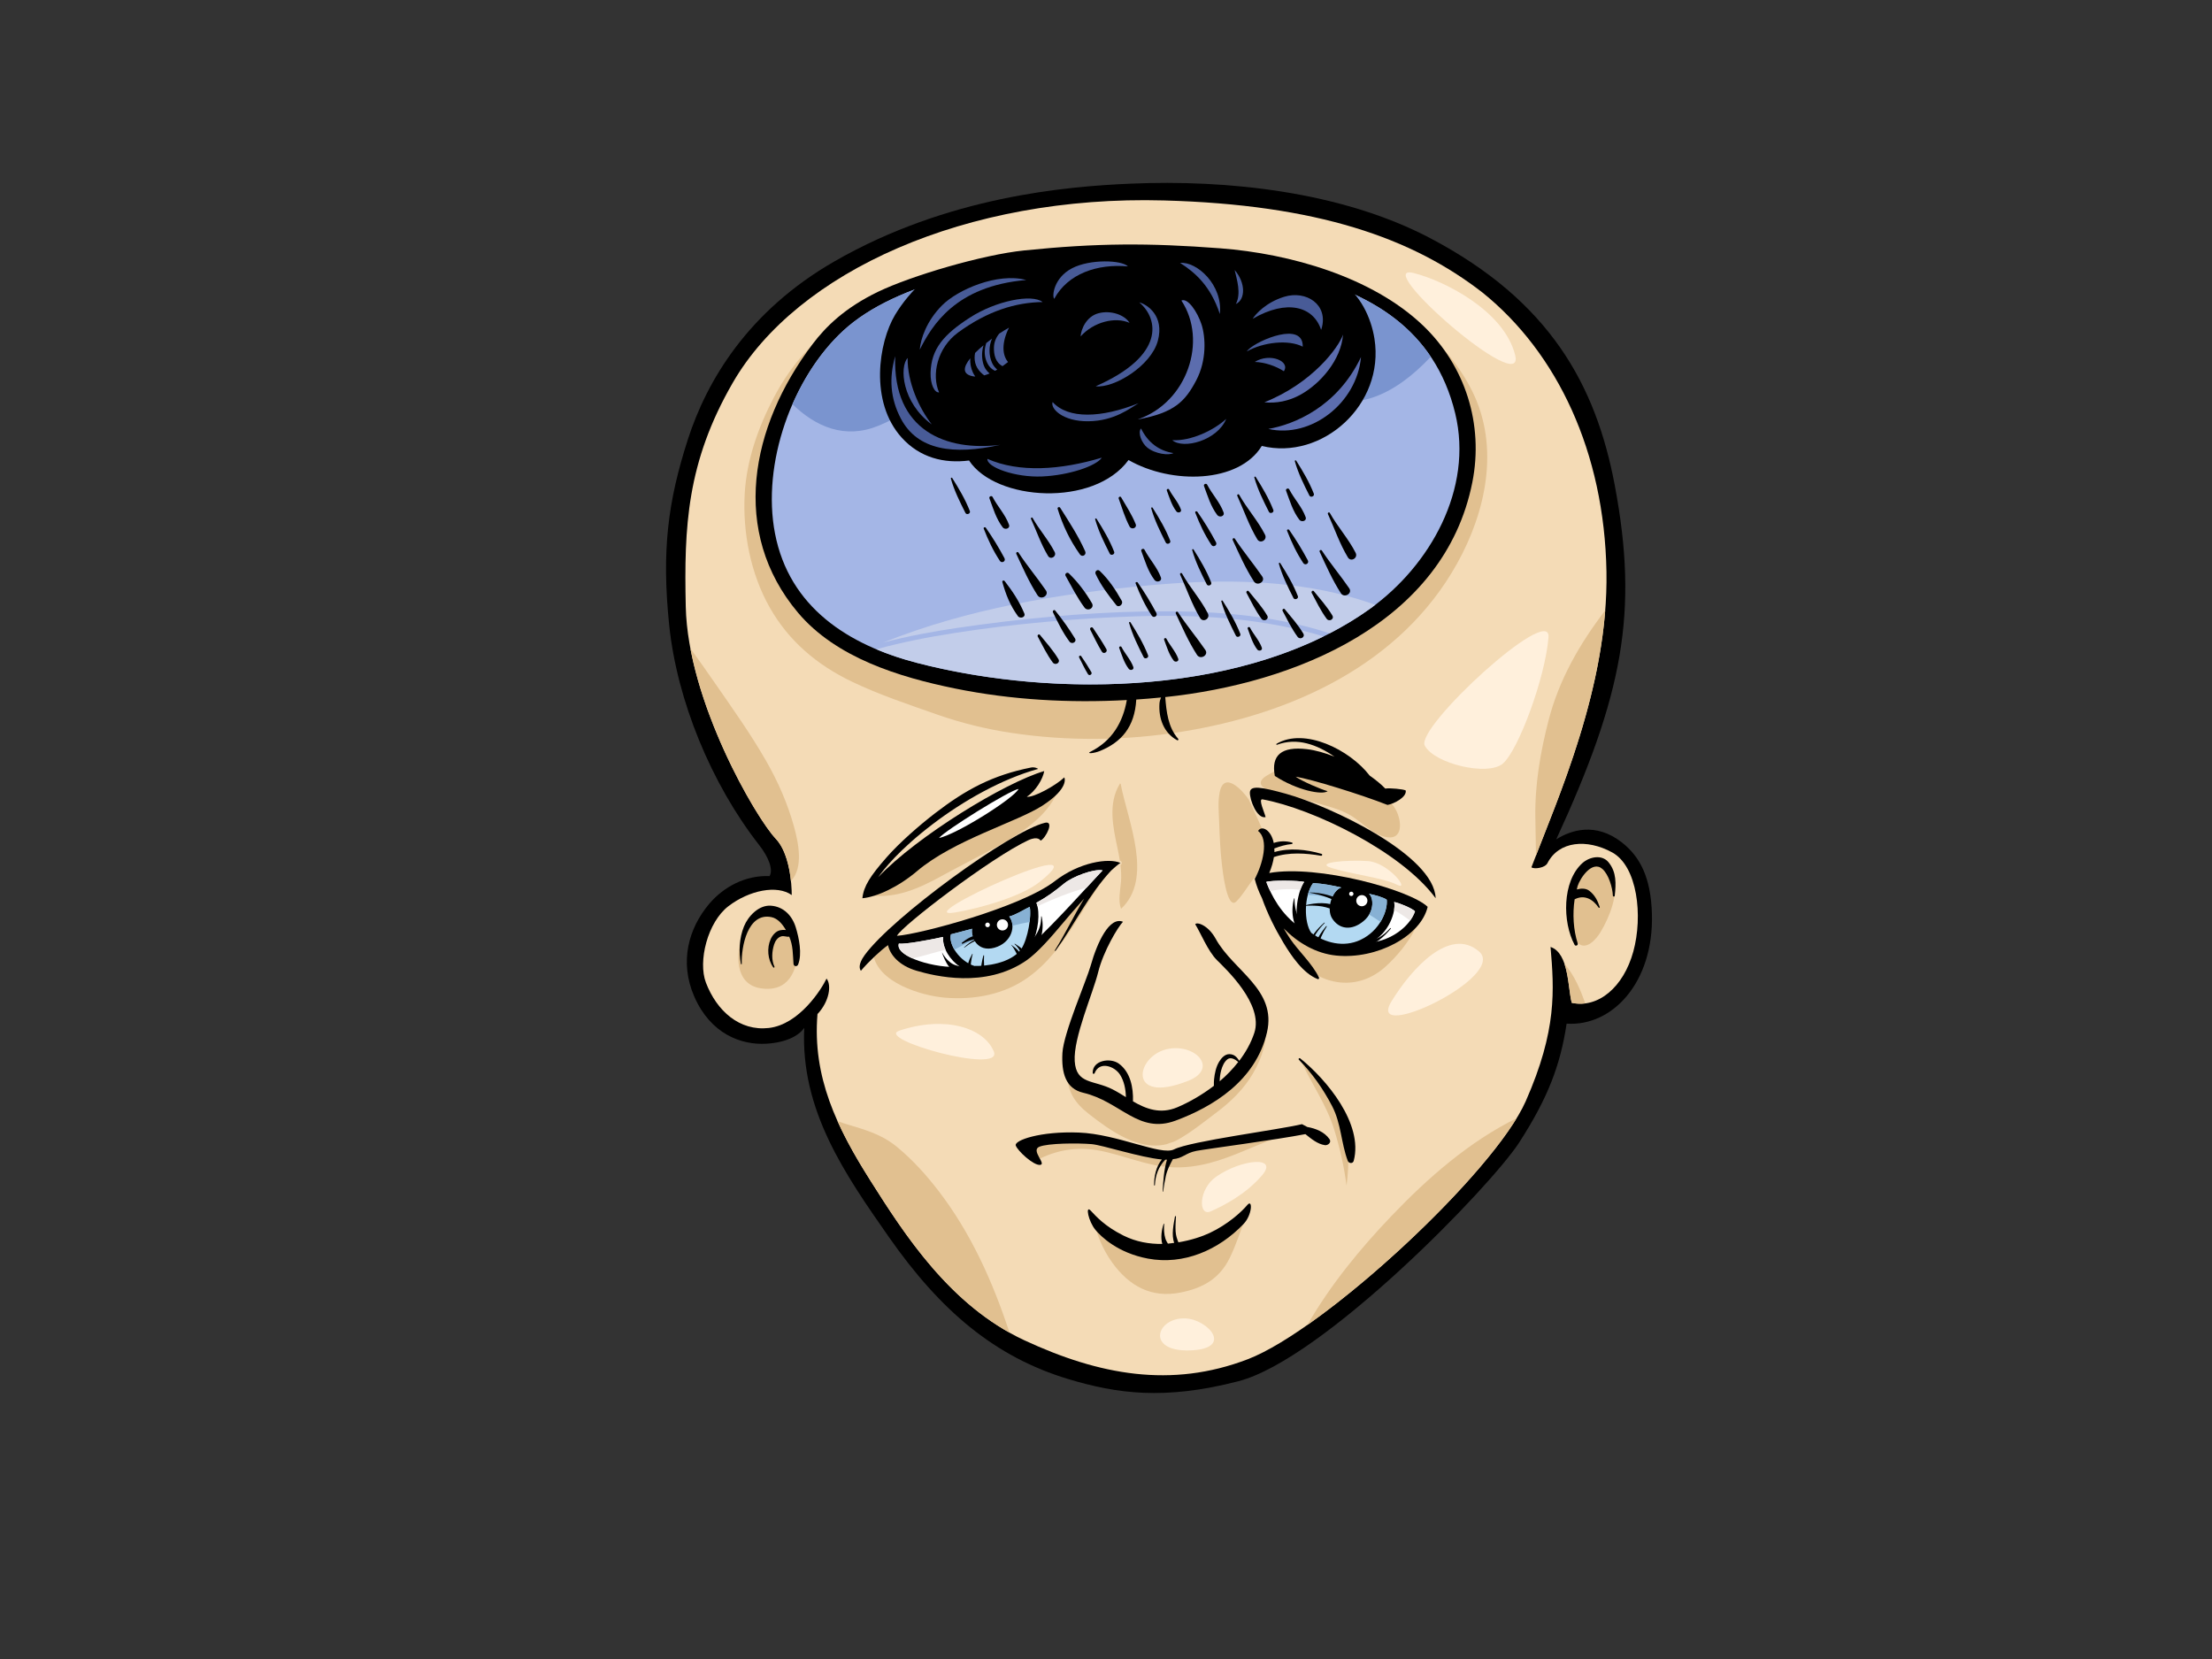 <?xml version="1.0" encoding="utf-8"?>
<!-- Generator: Adobe Illustrator 17.0.0, SVG Export Plug-In . SVG Version: 6.00 Build 0)  -->
<!DOCTYPE svg PUBLIC "-//W3C//DTD SVG 1.1//EN" "http://www.w3.org/Graphics/SVG/1.1/DTD/svg11.dtd">
<svg version="1.1" id="Layer_1" xmlns="http://www.w3.org/2000/svg" xmlns:xlink="http://www.w3.org/1999/xlink" x="0px" y="0px"
	 width="800px" height="600px" viewBox="0 0 800 600" enable-background="new 0 0 800 600" xml:space="preserve">
<rect x="0" y="0" width="800" height="600" fill="#333333" stroke="none"/>
<g>
	<path fill-rule="evenodd" clip-rule="evenodd" d="M517.284,86.147c43.234,22.755,59.919,53.095,66.746,89.505
		c8.605,45.882,2.939,75.539-21.196,127.915c5.21-3.307,14.218-6.356,23.76,1.128c6.565,5.148,10.476,12.721,10.848,25.814
		c0.711,24.884-14.395,40.828-30.853,39.702c-2.276,15.169-6.827,26.929-17.067,42.859c-10.24,15.929-70.923,78.506-101.643,86.47
		c-26.827,6.955-44.071,4.453-61.44-0.76c-26.547-7.964-46.267-24.653-64.965-51.39c-15.844-22.663-32.031-45.853-30.609-75.663
		c-2.049,2.969-6.631,5.307-13.671,5.743c-9.165,0.56-20.2-3.556-26.085-17.014c-5.52-12.613-2.036-24.737,5.325-33.494
		c5.289-6.293,13.28-10.48,21.884-10.106c1.418-2.364-0.373-6.916-3.743-11.218c-17.351-22.162-29.742-52.38-32.547-79.504
		c-2.805-27.125-0.431-44.889,6.738-67.169c6.826-21.214,21.76-46.484,53.093-64.473c40.96-23.516,83.96-27.069,106.951-28.067
		C443.705,64.909,485.115,69.215,517.284,86.147z"/>
	<path fill-rule="evenodd" clip-rule="evenodd" fill="#F4DBB6" d="M536.244,105.869c26.969,21.758,43.995,57.647,44.755,100.882
		c0.729,41.478-17.599,81.853-27.142,106.923c1.053,0.772,4.921,0.221,5.8-1.498c4.116-8.045,14.307-8.876,23.426-3.881
		c9.121,5.005,11.174,22.96,7.623,35.867c-3.551,12.908-12.719,20.579-22.258,18.521c-1.426-5.206-0.937-17.96-7.671-20.205
		c1.307,15.525,2.401,30.009-8.978,55.8c-11.377,25.79-72.822,82.68-100.506,93.298c-27.684,10.617-53.859,5.688-80.782-6.827
		c-26.925-12.516-43.449-38.422-55.667-57.706c-12.218-19.284-21.076-37.583-19.187-60.293c4.28-4.529,5.164-10.471,3.275-12.835
		c-1.764,3.777-9.844,16.622-20.893,17.87c-10.568,1.196-18.809-6.142-22.729-16.391c-2.938-7.684,0.586-21.866,8.133-27.658
		c7.547-5.786,17.618-7.799,22.902-4.026c0-4.027-0.729-15.085-5.791-20.383c-7.005-7.343-31.791-49.508-32.538-83.929
		c-0.627-28.802,0.334-52.122,17.013-80.993c23.178-40.123,84.262-67.873,155.92-65.911
		C476.324,74.009,510.697,85.995,536.244,105.869z"/>
	<path fill-rule="evenodd" clip-rule="evenodd" fill="#E1C090" d="M268.577,337.85c-2.498,6.963-3.01,18.165,6.604,19.592
		c9.964,1.48,13.153-6.179,13.568-14.597c0.007-0.138,0.041-0.258,0.094-0.361c-0.366-3.951-1.869-7.888-4.532-10.523
		C278.502,326.21,270.941,331.261,268.577,337.85z"/>
	<path fill-rule="evenodd" clip-rule="evenodd" fill="#E1C090" d="M340.324,316.932c5.478-3.008,11.049-5.823,16.561-8.764
		c9.65-5.151,21.611-11.641,25.789-22.393c-3.307,2.686-7.741,3.919-11.796,5.082c-7.913,2.271-15.722,5.191-23.054,8.947
		c-6.499,3.329-12.774,7.24-19.002,11.056c-5.505,3.373-11.14,7.184-14.266,12.95C323.869,325.056,332.194,321.395,340.324,316.932z
		"/>
	<path fill-rule="evenodd" clip-rule="evenodd" fill="#E1C090" d="M506.523,328.144c-3.268-1.03-6.559-1.991-9.892-2.787
		c-13.232-3.158-26.801-4.629-40.386-3.624c3.242,8.875,6.751,18.331,13.139,25.419c8.574,9.515,21.785,11.455,31.728,2.436
		c4.105-3.722,8.06-8.503,10.616-13.466C514.197,331.322,510.816,329.498,506.523,328.144z"/>
	<path fill-rule="evenodd" clip-rule="evenodd" fill="#E1C090" d="M393.663,402.76c7.76,6.111,18.145,13.541,28.175,11.065
		c0.803-0.305,1.617-0.573,2.439-0.814c0.62-0.259,1.239-0.554,1.854-0.9c4.899-2.759,9.306-6.378,13.799-9.738
		c5.113-3.821,9.915-8.48,13.158-14.026c3.28-5.609,5.973-12.866,3.9-19.395c-0.099-0.311-0.222-0.607-0.333-0.912
		c0.138,1.175,0.184,2.374,0.103,3.606c-0.361,5.515-4.311,11.396-8.244,15.095c-4.8,4.513-10.619,7.936-16.167,11.435
		c-4.842,3.053-11.002,6.895-16.917,4.544c-4.89-1.943-9.669-4.323-14.541-6.372c-4.165-1.751-8.873-3.632-12.08-6.945
		c-1.138-1.177-1.89-2.511-2.386-3.936c-0.131,0.776-0.234,1.556-0.284,2.339C385.703,394.382,388.646,398.811,393.663,402.76z"/>
	<path fill-rule="evenodd" clip-rule="evenodd" fill="#E1C090" d="M395.17,440.16c1.284,5.921,3.578,11.645,7.122,16.532
		c6.133,8.459,14.135,12.883,24.725,10.759c8.011-1.605,14.03-4.976,17.727-12.502c2.41-4.907,3.983-10.153,6.027-15.213
		C434.498,453.479,410.438,457.232,395.17,440.16z"/>
	<path fill-rule="evenodd" clip-rule="evenodd" fill="#E1C090" d="M477.98,392.195c-2.187-3.056-4.473-6.17-7.447-8.499
		c3.846,8.402,9.231,15.833,11.997,24.833c2.037,6.633,3.615,13.42,4.459,20.303c1.025-8.142,1.17-16.683-1.851-24.386
		C483.381,399.971,480.761,396.082,477.98,392.195z"/>
	<path fill-rule="evenodd" clip-rule="evenodd" fill="#E1C090" d="M573.238,362.587c-1.413-3.967-3.828-10.018-7.399-13.93
		c1.573,4.719,1.728,10.81,2.609,14.026c1.65,0.356,3.286,0.402,4.886,0.199C573.299,362.784,573.271,362.684,573.238,362.587z"/>
	<path fill-rule="evenodd" clip-rule="evenodd" fill="#E1C090" d="M560.08,260.443c-2.971,11.494-5.03,23.471-4.799,35.361
		c0.081,4.185,0.172,8.371,0.215,12.557c0.003,0.287,0.023,0.611,0.047,0.946c8.674-22.215,22.32-54.44,25.001-88.54
		C571.399,232.689,563.895,245.686,560.08,260.443z"/>
	<path fill-rule="evenodd" clip-rule="evenodd" fill="#E1C090" d="M287.112,298.779c-2.297-8.26-5.753-16.098-10.007-23.539
		c-5.658-9.9-12.296-19.172-18.777-28.539c-2.825-4.085-5.689-8.147-8.621-12.158c5.806,30.642,24.845,62.492,30.847,68.783
		c3.562,3.728,4.975,10.302,5.501,15.278C290.719,313.823,288.732,304.603,287.112,298.779z"/>
	<path fill-rule="evenodd" clip-rule="evenodd" fill="#E1C090" d="M339.432,430.702c-4.431-5.764-9.356-11.218-14.969-15.861
		c-4.148-3.432-8.415-5.173-13.504-6.809c-2.295-0.738-5.176-1.514-8.045-2.535c3.246,7.232,7.352,14.32,11.93,21.545
		c11.373,17.953,26.491,41.632,50.246,54.917C359.103,463.645,351.102,445.884,339.432,430.702z"/>
	<path fill-rule="evenodd" clip-rule="evenodd" fill="#E1C090" d="M503.234,439.774c-11.342,11.865-22.118,24.998-30.403,39.415
		c27.303-19.15,62.644-53.411,75.669-74.76C531.342,412.891,516.453,425.946,503.234,439.774z"/>
	<path fill-rule="evenodd" clip-rule="evenodd" fill="#E1C090" d="M487.517,103.574c-33.488-12.102-71.009-9.015-105.514-2.031
		c-26.424,5.913-53.138,10.474-79.545,16.479c-9.809,6.085-17.249,15.612-22.582,25.733c-5.631,10.687-9.889,22.755-10.548,34.909
		c-0.754,13.906,2.134,28.816,9.027,40.998c6.93,12.249,17.158,20.836,29.76,26.878c9.954,4.772,20.417,8.23,30.812,11.885
		c8.678,3.052,17.643,5.247,26.739,6.622c20.38,3.079,41.376,2.857,61.722-0.409c39.779-6.384,79.197-24.244,99.577-60.81
		c10.461-18.77,15.481-42.124,5.538-62.238C523.538,123.46,506.284,110.356,487.517,103.574z"/>
	<path fill-rule="evenodd" clip-rule="evenodd" fill="#E1C090" d="M571.779,316.075c-0.009,0.024-0.006,0.047-0.018,0.071
		c-2.252,4.856-2.959,11.326-2.965,16.591c-0.002,2.488-0.134,6.499,1.899,8.365c3.02,2.773,6.661-1.501,8.126-3.933
		c3.242-5.381,6.767-13.981,4.755-20.361C581.228,309.366,575.584,311.825,571.779,316.075z"/>
	<path fill-rule="evenodd" clip-rule="evenodd" fill="#E1C090" d="M457.049,409.942c-3.096,0.314-6.07,1.192-9.109,1.703
		c0.025,0.435-0.239,0.893-0.803,0.904c-3.171,0.068-6.238,1.013-9.39,1.305c-0.249,0.024-0.434-0.056-0.567-0.181
		c-0.077,0.057-0.149,0.118-0.253,0.15c-2.321,0.74-4.665,1.33-7.029,1.829c-3.534,1.198-7.128,1.924-10.894,1.04
		c-0.078-0.018-0.121-0.078-0.186-0.116c-0.406,0.034-0.81,0.084-1.219,0.097c-5.242,0.172-9.894-1.775-14.768-3.439
		c-5.778-1.975-11.831-2.589-17.92-2.074c-2.928,0.247-6.858,0.486-9.486,2.039c-3.031,1.792-1.803,4.216-0.29,6.313
		c6.836-3.562,14.18-4.833,21.854-3.495c9.085,1.585,17.611,5.749,26.913,6.147c9.524,0.407,17.768-2.477,26.412-6.113
		c5.571-2.342,11.155-4.6,16.857-6.537C463.81,409.741,460.454,409.596,457.049,409.942z"/>
	<path fill-rule="evenodd" clip-rule="evenodd" fill="#E1C090" d="M405.009,311.257c0.62,0.113,0.963,0.863,0.467,1.407
		c-0.078,0.087-0.153,0.177-0.233,0.264c0.239,1.978,0.339,3.97,0.186,5.923c-0.248,3.12-1.143,6.798,0.015,9.829
		c11.791-10.906,2.489-31.72-0.069-44.819c-0.016-0.087-0.005-0.163,0.001-0.241c-0.091-0.104-0.175-0.21-0.28-0.309
		c-4.525,7.319-2.539,15.87-0.862,23.816C404.52,308.479,404.79,309.862,405.009,311.257z"/>
	<path fill-rule="evenodd" clip-rule="evenodd" fill="#E1C090" d="M441.923,312.691c0.167,1.426,1.778,16.868,5.27,13.291
		c2.202-2.257,3.803-5.039,5.694-7.548c2.036-2.704,5.755-5.575,5.783-9.275c0.037-5.169-2.738-10.558-4.803-15.157
		c-0.723-1.611-1.468-3.214-2.212-4.817c-2.237-3.311-8.928-10.538-10.53-2.692c-0.737,3.612-0.309,7.315-0.187,10.967
		C441.107,302.543,441.328,307.638,441.923,312.691z"/>
	<path fill-rule="evenodd" clip-rule="evenodd" fill="#E1C090" d="M492.609,283.629c-4.478-1.723-9.118-2.936-13.831-3.822
		c-5.114-0.963-10.514-2.301-15.73-1.849c-0.047,0.004-0.08-0.012-0.124-0.015c-1.248,0.652-2.522,1.252-3.737,1.964
		c-0.86,0.503-1.89,1.03-2.564,1.776c-2.243,2.485,1.812,4.166,3.218,4.582c4.768,1.41,9.698,2.195,14.478,3.623
		c4.784,1.429,10.47,2.631,14.71,5.362c3.649,2.349,7.358,6.244,11.65,7.349c7.004,1.803,6.382-5.778,4.055-9.881
		C502.204,288.259,497.274,285.425,492.609,283.629z"/>
	<path fill-rule="evenodd" clip-rule="evenodd" fill="#E1C090" d="M358.64,334.817c-7.485,3.036-15.586,5.961-23.572,7.307
		c-3.347,0.564-5.941,0.134-9.042-1.035c-3.936-1.485-8.04,0.465-10.247,3.852c1.521,10.38,17.374,15.179,26.049,15.884
		c10.462,0.848,21.28-1.099,29.948-7.3c14.079-10.069,19.912-27.039,30.729-39.991c-7.894,2.198-14.918,6.698-22.103,10.554
		C373.283,327.912,366.139,331.777,358.64,334.817z"/>
	<path fill-rule="evenodd" clip-rule="evenodd" d="M500.999,285.198c-1.404-1.476-3.364-3.094-5.644-4.7
		c-7.213-9.382-23.573-17.477-33.675-11.491c-0.187,0.111-0.063,0.438,0.15,0.358c7.303-2.748,14.476-0.055,20.826,4.303
		c-3.369-1.332-6.799-2.352-10.035-2.725c-9.101-1.051-12.981,2.114-11.564,9.683c8.067,5.247,17.213,6.996,19.098,5.515
		c-2.152-0.538-9.685-3.766-11.57-5.247c5.783,0.943,23.267,6.322,33.223,10.219c2.419-0.399,7.063-2.877,6.587-5.242
		C507.452,285.397,502.746,284.929,500.999,285.198z"/>
	<path fill-rule="evenodd" clip-rule="evenodd" d="M384.924,281.158c-3.093,2.958-11.164,7.395-13.582,6.993
		c3.226-2.017,5.848-6.441,6.319-9.28c-14.083,4.09-46.011,23.528-60.053,38.382c1.942-2.723,7.388-9.823,19.864-19.307
		c10.826-8.231,24.738-16.181,37.938-19.844c0.169-0.047-1.094-0.803-2.553-0.511c-13.85,2.767-23.495,7.923-34.676,16.522
		c-5.632,4.332-12.839,10.608-17.525,15.955c-5.903,6.736-8.302,10.426-8.762,14.796c5.204-0.476,13.004-4.071,19.773-9.813
		c13.316-11.298,36.177-17.755,45.325-23.672C386.959,284.927,384.924,281.158,384.924,281.158z"/>
	<path fill-rule="evenodd" clip-rule="evenodd" fill="#FFFFFF" d="M339.599,303.077c2.151-2.688,25.422-17.213,28.782-17.751
		C366.768,288.69,346.057,301.736,339.599,303.077z"/>
	<path fill-rule="evenodd" clip-rule="evenodd" d="M519.217,324.855c-12.302-16.79-44.311-32.395-62.599-35.758
		c-1.694-0.311,0.809,4.976,1.102,6.425c-3.12,0.701-5.809-6.29-5.675-8.981c0.128-2.564,4.076-1.949,13.044,0.538
		C481.092,291.518,518.75,309.273,519.217,324.855z"/>
	<path fill-rule="evenodd" clip-rule="evenodd" d="M459.039,315.727c0.898-2.117,1.414-4.027,1.681-5.752
		c5.338-1.848,11.631-1.43,17.03-0.48c0.445,0.081,0.636-0.555,0.187-0.685c-5.48-1.608-11.502-2.239-17.022-0.657
		c0.022-0.467-0.028-0.862-0.046-1.289c2.045-0.782,4.093-1.405,6.352-1.617c0.289-0.028,0.374-0.436,0.071-0.524
		c-2.204-0.645-4.506-0.579-6.63,0.141c-0.947-4.818-4.445-6.488-5.659-4.334c4.036,3.093,1.632,12.143-1.208,17.347
		c0.564,2.258,1.452,4.613,2.617,6.951c2.005,5.618,4.627,10.912,7.711,16.054c2.871,4.781,7.12,11.137,12.463,13.226
		c0.351,0.134,0.573-0.302,0.439-0.577c-2.488-5.12-7.253-9.346-10.47-14.071c-0.823-1.209-1.533-2.472-2.311-3.697
		c5.12,5.182,11.679,9.093,19.004,9.822c14.794,1.476,30.661-7.129,33.084-17.618C509.875,321.78,476.657,312.633,459.039,315.727z"
		/>
	<path fill-rule="evenodd" clip-rule="evenodd" d="M405.208,312.082c-4.257-1.893-14.906-0.258-23.729,6.596
		c-12.128,9.423-48.875,19.235-57.08,19.773c1.614-3.497,34.165-28.378,47.476-34.565c3.657-1.697,4.472,0.152,4.472,0.152
		c1.893-0.943,5.105-7.316,1.582-6.471c-12.373,2.959-55.276,34.159-65.227,47.88c-2.542,3.506-1.751,5.107-1.347,5.649
		c2.827-3.366,7.298-7.521,9.818-9.281c0.671,3.36,3.835,7.374,10.356,9.281c6.453,1.884,24.746,6.453,39.542-3.637
		c4.173-2.844,9.141-8.604,13.316-13.582c1.676-1.99,4.546-5.356,7.702-8.879c-3.725,6.186-6.898,12.844-10.586,18.72
		c-0.099,0.159,0.141,0.289,0.248,0.142c7.005-9.707,11.903-20.172,20.094-28.991C403.11,313.709,404.289,312.691,405.208,312.082z"
		/>
	<path fill-rule="evenodd" clip-rule="evenodd" fill="#FFFFFF" d="M398.772,314.785c-3.631,3.759-17.347,19.227-25.419,26.488
		c2.152-4.836,2.903-11.004,1.482-14.79c3.897-2.152,6.319-3.903,10.088-6.997C387.865,317.074,395.542,314.109,398.772,314.785z"/>
	<path fill-rule="evenodd" clip-rule="evenodd" fill="#FFFFFF" d="M470.065,335.362c-6.724-4.702-10.222-11.43-12.102-16.409
		c2.018-0.666,11.782-0.516,13.716,0C469.439,322.029,467.701,331.105,470.065,335.362z"/>
	<path fill-rule="evenodd" clip-rule="evenodd" fill="#B3D9F2" d="M481.768,332.136c2.556,4.034,7.129,4.572,11.432,0.941
		c4.301-3.631,3.364-8.875,1.884-9.817c2.151,0.403,5.342,1.284,6.453,2.15c0.405,3.899-2.448,11.214-9.546,14.529
		c-6.054,2.822-12.782,1.075-17.755-2.56c-2.69-3.765-2.69-13.448,0.67-18.017c3.902,0.267,6.591,0.804,10.222,1.608
		C481.733,322.02,479.635,328.766,481.768,332.136z"/>
	<path fill-rule="evenodd" clip-rule="evenodd" fill="#FFFFFF" d="M511.759,329.581c-1.884,5.649-8.876,10.626-16.004,11.298
		c6.724-3.364,9.146-11.298,8.471-14.663C506.243,326.624,510.684,328.499,511.759,329.581z"/>
	<path fill-rule="evenodd" clip-rule="evenodd" fill="#B3D9F2" d="M372.412,327.962c0.676,3.093-0.538,11.432-3.093,15.329
		c-3.787,5.208-13.045,6.186-16.942,6.054c-5.111-1.614-9.418-7.53-8.475-11.432c3.227-0.809,7.666-2.018,7.666-2.018
		c-0.538,2.827,1.751,8.609,8.071,6.863c6.32-1.751,7.933-8.07,5.356-11.28C367.572,330.784,370.665,328.766,372.412,327.962z"/>
	<path fill-rule="evenodd" clip-rule="evenodd" fill="#87B1D4" d="M481.694,324.788c0.745-1.847,1.968-3.364,3.433-3.816
		c-3.631-0.804-6.32-1.342-10.222-1.608c-0.859,1.168-1.495,2.672-1.927,4.323C475.975,323.672,478.878,324.064,481.694,324.788z"/>
	<path fill-rule="evenodd" clip-rule="evenodd" fill="#87B1D4" d="M495.182,330.749c1.377,0.847,2.738,1.731,4.074,2.668
		c1.778-2.891,2.495-5.932,2.28-8.006c-1.111-0.866-4.302-1.747-6.453-2.15C496.268,324.014,497.096,327.518,495.182,330.749z"/>
	<path fill-rule="evenodd" clip-rule="evenodd" fill="#87B1D4" d="M352.267,339.854c-0.692-1.361-0.905-2.877-0.699-3.959
		c0,0-4.439,1.209-7.666,2.018c-0.398,1.647,0.147,3.649,1.284,5.538C347.505,342.164,349.869,340.964,352.267,339.854z"/>
	<path fill-rule="evenodd" clip-rule="evenodd" fill="#87B1D4" d="M372.364,333.451c0.283-2.246,0.314-4.275,0.049-5.49
		c-1.747,0.804-4.84,2.822-7.418,3.516c0.732,0.912,1.115,2.078,1.158,3.317C368.203,334.256,370.272,333.799,372.364,333.451z"/>
	<path fill-rule="evenodd" clip-rule="evenodd" d="M439.675,339.53c-2.809-5.102-6.929-6.195-7.396-5.244
		c1.88,2.961,4.569,9.685,7.799,12.911c3.232,3.227,16.988,15.996,13.565,26.356c-1.231,3.725-3.151,7.072-5.444,10.094
		c-0.848-1.289-1.778-2.357-3.538-2.401c-1.679-0.044-2.964,1.445-3.743,2.743c-1.146,1.91-1.613,4.217-1.835,6.404
		c-0.053,0.551-0.093,1.423-0.062,2.311c-4.488,3.435-9.209,6.054-13.214,7.751c-6.209,2.622-11.337,0.577-16.052-2.133
		c0.172-4.946-0.921-10.623-5.116-13.653c-3.126-2.254-9.56-1.196-9.453,3.369c0.009,0.417,0.56,0.454,0.698,0.093
		c1.732-4.501,7.226-2.551,9.191,0.542c1.485,2.342,2.071,5.29,2.12,8.12c-1.622-1-3.213-1.991-4.792-2.796
		c-6.861-3.498-13.177-1.747-13.716-10.222c-0.536-8.476,6.593-24.479,8.475-32.146c1.885-7.667,7.237-16.512,8.988-18.259
		c-4.862-1.981-9.259,7.232-11.681,15.84c-1.547,5.49-9.822,24.347-10.227,31.61c-0.405,7.262,1.2,12.915,7.528,14.391
		c13.516,3.155,19.909,15.062,33.357,10.088c13.448-4.977,28.986-14.373,33.084-31.875
		C461.865,357.825,446.084,351.18,439.675,339.53z M441.114,391.06c0.026-1.352,0.2-2.703,0.555-4
		c0.387-1.414,1.077-3.067,2.289-3.978c1.187-0.888,2.8,0.054,3.88,0.996C445.822,386.659,443.551,389.003,441.114,391.06z"/>
	<path fill-rule="evenodd" clip-rule="evenodd" fill="#FFFFFF" d="M347.128,349.616c-8.338,0.804-23.534-3.498-22.053-8.343
		c2.417,0.271,10.488-1.209,16.004-2.417C340.746,342.967,343.768,347.327,347.128,349.616z"/>
	<path fill-rule="evenodd" clip-rule="evenodd" fill="#EDE8E6" d="M392.988,321.029c2.579-2.805,4.663-5.083,5.784-6.244
		c-3.23-0.676-10.907,2.289-13.849,4.702c-3.769,3.093-6.191,4.845-10.088,6.997c0.147,0.393,0.256,0.825,0.359,1.264
		C380.975,325.092,386.89,322.691,392.988,321.029z"/>
	<path fill-rule="evenodd" clip-rule="evenodd" fill="#EDE8E6" d="M470.291,321.822c0.411-1.174,0.885-2.178,1.389-2.869
		c-1.934-0.516-11.698-0.666-13.716,0c0.392,1.035,0.872,2.158,1.418,3.311C462.967,321.507,466.654,321.385,470.291,321.822z"/>
	<path fill-rule="evenodd" clip-rule="evenodd" fill="#EDE8E6" d="M504.185,329.108c2.006,1.121,3.928,2.435,5.798,3.837
		c0.776-1.074,1.389-2.204,1.776-3.364c-1.075-1.081-5.516-2.956-7.533-3.366C504.38,326.978,504.363,327.982,504.185,329.108z"/>
	<path fill-rule="evenodd" clip-rule="evenodd" fill="#EDE8E6" d="M330.022,346.633c3.98-0.871,7.902-2.202,11.949-3.151
		c-0.666-1.495-1.017-3.078-0.892-4.627c-5.515,1.208-13.587,2.688-16.004,2.417C324.47,343.255,326.656,345.145,330.022,346.633z"
		/>
	<path fill-rule="evenodd" clip-rule="evenodd" d="M480.816,411.957c-1.857-2.613-4.92-3.813-8.031-4.378
		c-0.632-0.342-1.271-0.652-1.899-1.009c-8.59,2.053-40.403,6.142-46.283,9.121c-4.69,2.373-20.449-5.556-34.435-6.089
		c-13.987-0.542-23.401,2.822-22.81,4.671c0.592,1.849,6.401,7.299,8.823,7.028c2.421-0.267-3.498-5.245-0.306-6.561
		c3.191-1.311,13.889-1.373,18.919-0.952c3.978,0.339,17.493,4.818,25.419,5.556c-2.093,2.476-2.853,6.187-2.815,9.271
		c0.006,0.187,0.277,0.183,0.286,0c0.186-3.609,1.293-6.596,3.737-9.191c0.231,0.009,0.409-0.013,0.627-0.009
		c-1.102,3.641-1.355,7.801-1.564,11.476c-0.004,0.097,0.159,0.125,0.172,0.026c0.262-1.915,0.588-3.809,1.005-5.693
		c0.494-2.201,1.498-4.058,2.516-6.004c3.675-0.286,4.463-2.205,8.528-2.996c3.263-0.641,28.872-3.996,39.405-6.058
		c2.174,1.747,4.4,3.582,7.023,3.987C480.27,414.33,481.671,413.158,480.816,411.957z"/>
	<path fill-rule="evenodd" clip-rule="evenodd" d="M451.088,435.824c-2.018,2.427-6.995,6.996-13.587,10.09
		c-2.631,1.236-6.658,2.631-11.311,3.386c-0.524-1.271-0.921-2.432-1.018-4.009c-0.106-1.765,0.031-3.537,0.13-5.297
		c0.009-0.196-0.317-0.245-0.352-0.046c-0.471,2.721-1.368,6.649-0.28,9.543c-0.76,0.093-1.494,0.231-2.28,0.284
		c-0.342-0.564-0.685-1.125-0.897-1.791c-0.538-1.681-0.579-3.582-0.449-5.334c0.009-0.106-0.143-0.115-0.174-0.026
		c-0.711,1.884-1.186,4.924-0.516,7.266c-4.556,0.059-9.399-0.707-14.054-3.036c-6.724-3.36-9.817-6.861-11.835-9.013
		c-2.016-2.151-0.87,3.858,1.747,6.996c2.018,2.417,8.044,8.311,18.964,10.355c12.911,2.417,25.556-3.093,34.565-12.507
		C452.923,439.362,453.106,433.407,451.088,435.824z"/>
</g>
<path fill-rule="evenodd" clip-rule="evenodd" d="M514.537,117.615c-18.338-17.435-47.902-25.895-73.2-27.811
	c-26.155-1.98-44.457-1.916-70.903,0.767c-15.018,1.522-40.839,9.152-52.893,14.962c-12.053,5.811-18.911,12.638-23.676,18.94
	c-22.609,29.893-29.764,67.989-5.275,97.087c13.751,16.342,36.697,23.346,56.813,27.444c20.342,4.144,41.36,5.312,62.124,4.174
	c-1.386,7.953-5.222,14.724-13.173,18.713c-1.516,0.76,1.137,0.671,3.591-0.345c7.475-3.091,12.449-8.482,13-18.549
	c2.99-0.2,5.973-0.455,8.95-0.751c-0.283,0.686-0.516,1.495-0.56,2.186c-0.351,5.278,1.498,10.633,6.387,13.274
	c0.324,0.178,0.627-0.231,0.387-0.502c-3.685-4.155-4.272-9.906-4.681-15.098c46.613-4.893,100.902-26.588,111.058-77.66
	C536.657,153.482,529.963,132.284,514.537,117.615z"/>
<path fill-rule="evenodd" clip-rule="evenodd" fill="#A4B6E6" d="M495.657,220.038c-43.613,31.429-113.791,32.785-164.182,19.655
	c-24.649-6.422-46.027-20.04-51.187-46.762c-4.867-25.195,6.182-56.333,24.769-73.409c19.267-17.7,57.058-24.933,90.676-26.651
	c26.671-1.362,43.626,0.056,69.751,5.749c29.894,6.516,53.458,20.48,60.814,50.889C532.92,176.871,517.141,204.558,495.657,220.038z
	"/>
<path fill-rule="evenodd" clip-rule="evenodd" fill="#C2CDEA" d="M482.784,214.44c-21.823-5.013-44.651-4.78-66.845-2.775
	c-33.009,2.981-65.92,8.495-96.485,20.714c8.846-2.302,17.869-3.981,26.842-5.3c22.38-3.291,45.254-5.517,67.873-5.941
	c22.186-0.415,45.422,0.924,66.706,7.908c5.186-2.682,10.141-5.665,14.781-9.009c0.583-0.421,1.162-0.854,1.737-1.293
	C492.627,217.031,487.757,215.582,482.784,214.44z"/>
<path fill-rule="evenodd" clip-rule="evenodd" fill="#C2CDEA" d="M410.994,222.905c-21.859,0.712-43.992,2.648-65.611,6.004
	c-9.529,1.48-19.098,3.327-28.436,5.913c4.635,1.953,9.512,3.565,14.529,4.871c44.277,11.536,103.824,11.88,147.21-9.524
	C456.903,223.565,433.623,222.168,410.994,222.905z"/>
<path fill-rule="evenodd" clip-rule="evenodd" fill="#7A94CF" d="M317.688,153.982c11.365-4.642,20.64-12.693,29.591-20.9
	c1.182-1.086,3.436-0.756,3.805,1.005c6.142,29.364,46.856,11.471,61.43-1.005c1.605-1.376,3.641-0.382,3.886,1.609
	c2.769,22.58,42.573,15.747,54.981,6.379c0.614-0.464,1.672-0.391,2.293,0c15.303,9.563,31.077,1.583,43.778-12.047
	c-11.186-16.648-29.83-25.579-51.969-30.404c-26.124-5.693-43.08-7.111-69.751-5.749c-33.617,1.718-71.409,8.951-90.676,26.651
	c-7.609,6.989-13.919,16.349-18.427,26.678C295.057,154.371,305.555,158.936,317.688,153.982z"/>
<path fill-rule="evenodd" clip-rule="evenodd" d="M287.799,335.393c-1.312-4.261-4.401-7.497-8.969-7.835
	c-4.405-0.321-8.267,3.785-9.77,7.519c-1.72,4.272-1.907,9.057-1.106,13.556c0.035,0.178,0.32,0.133,0.315-0.044
	c-0.222-6.072,2.116-18.711,10.765-16.889c2.28,0.48,3.973,2.564,5.196,4.649c-0.667-0.084-1.378-0.044-2.009,0.079
	c-1.662,0.321-2.853,1.804-3.506,3.258c-1.418,3.137-1.089,7.365,0.942,10.169c0.186,0.258,0.564,0.04,0.427-0.253
	c-1.142-2.432-0.92-5.503-0.12-8.01c0.4-1.239,1.209-2.488,2.494-2.915c1.053-0.346,1.973,0.249,2.978,0.084
	c1.409,3.214,1.289,6.404,1.547,9.828c0.076,0.996,1.324,1.124,1.675,0.231C290.168,344.963,288.968,339.211,287.799,335.393z"/>
<path fill-rule="evenodd" clip-rule="evenodd" d="M581.807,311.923c-2.435-3.058-7.008-2.04-9.542,0.253
	c-7.319,6.636-7.204,21.302-2.8,29.524c0.334,0.622,1.357,0.196,1.139-0.48c-1.573-4.88-1.921-10.676-1.112-15.991
	c0.041-0.013,0.072-0.009,0.112-0.031c3.386-1.712,6.524,0.003,8.542,3.03c0.138,0.209,0.511,0.081,0.423-0.181
	c-0.782-2.357-1.8-4.384-3.813-5.907c-1.205-0.912-2.939-0.894-4.472-0.449c0.103-0.383,0.147-0.804,0.262-1.174
	c0.938-2.994,5.289-9.431,8.947-6.275c2.307,1.991,3.694,6.746,3.827,9.698c0.022,0.443,0.632,0.426,0.676,0
	C584.44,319.585,584.693,315.54,581.807,311.923z"/>
<path fill-rule="evenodd" clip-rule="evenodd" d="M347.977,349.825c-1.608-0.601-2.978-0.685-4.391-1.831
	c-1.208-0.978-2.142-2.143-2.871-3.507c-0.009-0.018-0.036-0.004-0.032,0.013c0.898,2.782,3.409,8.458,7.293,7.039
	C348.826,351.229,348.817,350.14,347.977,349.825z"/>
<path fill-rule="evenodd" clip-rule="evenodd" d="M376.728,331.46c-0.022-0.097-0.174-0.075-0.174,0.027
	c0.066,5.378-3.003,8.542-6.662,11.912c-0.835-0.792-1.835-1.449-2.827-2.081c-0.084-0.053-0.187,0.077-0.106,0.143
	c1.795,1.538,2.296,3.494,3.551,5.382c0.412,0.626,1.443,0.244,1.234-0.52c-0.075-0.267-0.221-0.48-0.328-0.725
	C376.355,343.033,377.861,336.501,376.728,331.46z"/>
<path fill-rule="evenodd" clip-rule="evenodd" d="M473.59,338.323c-1.084-1.894-2.556-3.49-3.551-5.454
	c-1.267-2.501-1.884-5.088-1.849-7.897c0-0.103-0.147-0.125-0.174-0.026c-1.391,5.155-0.395,11.075,4.067,14.541
	C472.901,340.118,474.172,339.336,473.59,338.323z"/>
<path fill-rule="evenodd" clip-rule="evenodd" d="M502.781,335.673c-1.147,1.289-2.399,2.436-3.906,3.307
	c-1.654,0.952-3.681,1.049-5.422,1.769c-0.667,0.271-0.641,1.333,0.177,1.324c3.564-0.027,7.235-3.635,9.356-6.2
	C503.101,335.736,502.905,335.531,502.781,335.673z"/>
<path fill-rule="evenodd" clip-rule="evenodd" d="M485.626,326.047c-3.693-2.258-7.605-3.165-11.897-3.28
	c-0.059,0-0.077,0.097-0.013,0.106c3.942,0.72,7.955,1.969,11.351,4.126C485.67,327.38,486.23,326.42,485.626,326.047z"/>
<path fill-rule="evenodd" clip-rule="evenodd" d="M483.866,328.162c-3.28-2.146-8.107-1.67-11.72-0.782
	c-0.115,0.031-0.093,0.218,0.027,0.214c2.027-0.121,4.027-0.088,6.036,0.24c1.782,0.289,3.435,1.084,5.204,1.404
	C484.061,329.354,484.439,328.541,483.866,328.162z"/>
<path fill-rule="evenodd" clip-rule="evenodd" d="M478.906,333.7c-2.427,2.204-5.186,5.12-5.631,8.511
	c-0.044,0.351,0.498,0.395,0.595,0.08c1.009-3.347,2.729-5.96,5.186-8.44C479.155,333.753,479.008,333.611,478.906,333.7z"/>
<path fill-rule="evenodd" clip-rule="evenodd" d="M479.631,334.945c-1.819,2.283-3.765,4.871-4.071,7.857
	c-0.054,0.524,0.787,0.623,0.906,0.125c0.711-2.881,1.747-5.338,3.36-7.832C479.902,334.98,479.719,334.833,479.631,334.945z"/>
<path fill-rule="evenodd" clip-rule="evenodd" d="M365.697,341.674c-0.018-0.009-0.035,0.018-0.022,0.031
	c1.43,1.578,1.943,3.408,3.08,5.116c0.32,0.48,0.946,0.152,0.875-0.374C369.346,344.348,367.306,342.855,365.697,341.674z"/>
<path fill-rule="evenodd" clip-rule="evenodd" d="M351.639,344.989c-1.04,1.849-1.88,3.791-1.747,5.955
	c0.04,0.63,0.884,0.604,0.96,0c0.245-2,0.369-3.955,0.915-5.902C351.79,344.963,351.679,344.918,351.639,344.989z"/>
<path fill-rule="evenodd" clip-rule="evenodd" d="M355.897,345.611c0.009-0.141-0.208-0.163-0.245-0.031
	c-0.52,2.053-1.102,4.342-0.604,6.44c0.119,0.516,0.84,0.365,0.871-0.115C356.057,349.816,355.732,347.721,355.897,345.611z"/>
<path fill-rule="evenodd" clip-rule="evenodd" d="M355.257,339.149c-0.315,0.018-0.586,0.115-0.884,0.174
	c0.436-0.244,0.378-0.934-0.226-0.991c-2.356-0.231-4.458,1.227-6.236,2.604c-0.214,0.169,0.062,0.489,0.28,0.364
	c1.636-0.941,3.195-1.404,4.951-1.675c-1.662,0.608-3.062,1.729-4.449,2.977c-0.063,0.054,0.018,0.165,0.085,0.112
	c1.964-1.489,3.969-2.782,6.48-3.067C355.568,339.611,355.582,339.127,355.257,339.149z"/>
<path fill-rule="evenodd" clip-rule="evenodd" fill="#FFFFFF" d="M364.572,334.5c0,1.115-0.902,2.018-2.021,2.018
	c-1.112,0-2.019-0.903-2.019-2.018c0-1.116,0.907-2.018,2.019-2.018C363.67,332.482,364.572,333.384,364.572,334.5z"/>
<path fill-rule="evenodd" clip-rule="evenodd" fill="#FFFFFF" d="M494.55,325.745c0,1.115-0.907,2.016-2.018,2.016
	c-1.119,0-2.022-0.901-2.022-2.016c0-1.116,0.903-2.018,2.022-2.018C493.643,323.727,494.55,324.628,494.55,325.745z"/>
<path fill-rule="evenodd" clip-rule="evenodd" fill="#FFFFFF" d="M489.501,323.273c0,0.436-0.355,0.786-0.786,0.786
	c-0.436,0-0.787-0.351-0.787-0.786c0-0.436,0.351-0.782,0.787-0.782C489.146,322.491,489.501,322.837,489.501,323.273z"/>
<path fill-rule="evenodd" clip-rule="evenodd" fill="#FFFFFF" d="M358.008,334.5c0,0.463-0.378,0.844-0.84,0.844
	c-0.467,0-0.844-0.381-0.844-0.844c0-0.462,0.377-0.844,0.844-0.844C357.63,333.656,358.008,334.038,358.008,334.5z"/>
<g>
	<path fill-rule="evenodd" clip-rule="evenodd" d="M497.094,122.517c-1.215-7.697-5.222-16.113-11.974-20.306
		c-12.695-7.59-38.449-11.062-49.736-11.641c-11.287-0.579-30.719-1.293-50.52,0.222c-19.801,1.515-35.139,4.264-50.911,10.728
		c-3.978,3.658-7.576,7.919-10.218,12.324c-6.019,10.033-9.286,31.46,2.318,44.361c6.605,7.347,15.399,9.508,24.419,8.343
		c9.607,14.688,45.119,16.979,57.679-0.174c15.622,8.963,39.976,8.389,48.192-5.094
		C478.118,166.638,500.868,146.405,497.094,122.517z"/>
	<path fill-rule="evenodd" clip-rule="evenodd" fill="#485B97" d="M464.459,107.333c7.903-2.431,16.095,2.791,13.494,11.558
		c-0.037,0.136-0.118,0.262-0.162,0.393c-2.762-8.458-12.311-11.207-24.755-3.973C454.131,113.573,457.81,109.378,464.459,107.333z"
		/>
	<path fill-rule="evenodd" clip-rule="evenodd" fill="#485B97" d="M441.175,113.575c-3.329-10.128-8.972-15.048-14.378-18.485
		C432.782,94.476,442.332,103.012,441.175,113.575z"/>
	<path fill-rule="evenodd" clip-rule="evenodd" fill="#485B97" d="M412.054,109.37h0.038c2.719,0.733,9.115,4.783,6.655,13.899
		c-2.46,9.115-15.92,17.231-22.472,16.433C421.496,128.623,419.039,115.301,412.054,109.37z"/>
	<path fill-rule="evenodd" clip-rule="evenodd" fill="#485B97" d="M390.82,121.678c0.144-2.604,2.068-7.222,6.46-8.386
		c4.393-1.164,9.421,0.518,11.236,3.475C403.263,114.443,395.451,116.469,390.82,121.678z"/>
	<path fill-rule="evenodd" clip-rule="evenodd" fill="#485B97" d="M387.731,97.011c6.562-3.404,17.992-2.97,20.187-0.666
		c-11.021-1.002-21.728,2.615-26.647,11.731C380.388,107.05,381.169,100.415,387.731,97.011z"/>
	<path fill-rule="evenodd" clip-rule="evenodd" fill="#485B97" d="M377.074,109.234c-9.695,0.145-19.823,3.184-30.53,10.997
		c-7.613,5.555-9.694,15.356-6.91,21.685c-1.627,0.163-3.17-2.813-3.074-7.071c0.194-8.66,4.775-13.892,14.18-19.968
		C360.145,108.8,373.168,106.195,377.074,109.234z"/>
	<path fill-rule="evenodd" clip-rule="evenodd" fill="#485B97" d="M354.636,134.606c-2.001-2.059-2.458-4.522-1.983-6.962
		c0.916-0.923,1.952-1.859,3.053-2.776c-0.606,2.034-0.711,4.219-0.183,6.36c0.424,1.718,1.279,2.967,2.383,3.845
		c-0.65,0.281-1.298,0.5-1.941,0.686C355.507,135.414,355.059,135.041,354.636,134.606z"/>
	<path fill-rule="evenodd" clip-rule="evenodd" fill="#485B97" d="M358.774,131.2c0.438,0.994,1.095,1.798,1.881,2.465
		c-0.256,0.152-0.516,0.295-0.776,0.439c-1.368-0.611-2.503-1.77-3.218-3.752c-0.767-2.129-0.648-4.292,0.043-6.296
		c0.686-0.546,1.383-1.083,2.089-1.6C357.563,125.201,357.569,128.464,358.774,131.2z"/>
	<path fill-rule="evenodd" clip-rule="evenodd" fill="#485B97" d="M364.576,130.925c-0.62,0.504-1.298,1.006-1.999,1.496
		c-2.56-1.329-3.178-4.152-3.104-6.811c0.053-1.896,0.784-3.611,1.926-4.966c1.233-0.814,2.43-1.546,3.52-2.149
		C362.171,123.993,362.46,128.478,364.576,130.925z"/>
	<path fill-rule="evenodd" clip-rule="evenodd" fill="#485B97" d="M351.859,134.715c0.24,0.521,0.534,0.996,0.851,1.451
		c-0.222-0.015-0.451-0.006-0.667-0.043c-4.172-0.712-3.674-3.394-1.132-6.547C350.807,131.276,351.076,133.015,351.859,134.715z"/>
	<path fill-rule="evenodd" clip-rule="evenodd" fill="#485B97" d="M340.756,110.392c5.643-5.643,19.968-11.865,30.289-9.151
		c0.022,0.014,0.038,0.025,0.06,0.036c-25.574,2.17-34.082,16.518-38.463,25.191C332.941,122.568,335.113,116.035,340.756,110.392z"
		/>
	<path fill-rule="evenodd" clip-rule="evenodd" fill="#485B97" d="M328.252,129.478c-0.085,8.839,4.112,18.1,8.742,24.032
		C326.142,145.551,325.274,132.674,328.252,129.478z"/>
	<path fill-rule="evenodd" clip-rule="evenodd" fill="#485B97" d="M325.825,151.423c-3.861-7.308-4.336-14.762-2.061-22.597
		c-0.95,27.144,18.671,34.462,37.972,32.063C344.808,164.651,331.865,162.857,325.825,151.423z"/>
	<path fill-rule="evenodd" clip-rule="evenodd" fill="#485B97" d="M376.93,172.319c-9.695,0.434-20.113-3.328-19.823-6.367
		c11.43,5.064,26.478,4.051,41.381-0.434C396.463,168.557,386.623,171.885,376.93,172.319z"/>
	<path fill-rule="evenodd" clip-rule="evenodd" fill="#485B97" d="M393.714,152.352c-9.405,0.145-13.892-4.63-13.022-6.945
		c5.643,6.222,17.652,5.788,31.118,0.409C408.581,147.692,403.119,152.207,393.714,152.352z"/>
	<path fill-rule="evenodd" clip-rule="evenodd" fill="#5C6DAE" d="M427.263,108.692c2.324-1.06,5.814,4.119,7.285,8.648
		c1.471,4.529,1.941,12.944-1.941,20.278c-3.942,7.446-7.785,11.696-21.149,14.075C429.453,145.551,436.831,123.124,427.263,108.692
		z"/>
	<path fill-rule="evenodd" clip-rule="evenodd" fill="#485B97" d="M414.947,161.886c-1.986-1.579-3.581-5.339-2.279-6.93
		c2.46,5.065,6.512,8.104,11.695,8.897C422.796,164.795,417.878,164.218,414.947,161.886z"/>
	<path fill-rule="evenodd" clip-rule="evenodd" fill="#485B97" d="M423.963,159.2c6.792,0.386,15.185-3.666,19.524-7.717
		C440.304,159.296,428.006,162.625,423.963,159.2z"/>
	<path fill-rule="evenodd" clip-rule="evenodd" fill="#485B97" d="M446.962,109.958c2.04-3.836,0.314-9.013-0.435-12.299
		C450.512,102.24,450.512,108.28,446.962,109.958z"/>
	<path fill-rule="evenodd" clip-rule="evenodd" fill="#485B97" d="M450.892,127.111c0.216-0.236,0.364-0.465,0.614-0.703
		c3.675-3.537,19.866-10.293,19.649-1.032C466.062,122.736,456.95,123.697,450.892,127.111z"/>
	<path fill-rule="evenodd" clip-rule="evenodd" fill="#485B97" d="M453.804,130.898c5.454-3.433,12.978-0.25,10.518,3.368
		C461.44,132.377,457.416,131.014,453.804,130.898z"/>
	<path fill-rule="evenodd" clip-rule="evenodd" fill="#5C6DAE" d="M485.722,121.008c-0.708,9.206-8.179,17.717-15.279,21.681
		c-4.403,2.456-8.994,3.243-13.168,2.802C474.595,138.606,484.12,125.698,485.722,121.008z"/>
	<path fill-rule="evenodd" clip-rule="evenodd" fill="#5C6DAE" d="M458.724,155.135c9.216-1.625,24.843-7.847,33.501-25.996
		C490.725,145.781,474.182,158.629,458.724,155.135z"/>
</g>
<g>
	<path fill-rule="evenodd" clip-rule="evenodd" d="M358.982,179.731c-0.325-0.624-1.393-0.188-1.149,0.482
		c1.378,3.693,2.389,7.306,4.794,10.496c0.782,1.038,2.816,0.482,2.285-0.965C363.541,186.001,360.797,183.228,358.982,179.731z"/>
	<path fill-rule="evenodd" clip-rule="evenodd" d="M381.437,199.656c-2.227-4.398-5.582-8.033-7.975-12.324
		c-0.218-0.388-0.766-0.047-0.588,0.343c2.058,4.497,3.603,9.125,6.164,13.384C379.967,202.604,382.247,201.246,381.437,199.656z"/>
	<path fill-rule="evenodd" clip-rule="evenodd" d="M363.284,201.884c-2.05-3.849-4.246-7.435-6.745-11.014
		c-0.25-0.362-0.943-0.146-0.761,0.323c1.617,4.158,3.38,7.927,5.848,11.661C362.309,203.883,363.868,202.983,363.284,201.884z"/>
	<path fill-rule="evenodd" clip-rule="evenodd" d="M378.262,213.519c-3.167-4.63-6.841-8.959-9.895-13.646
		c-0.33-0.502-1.04-0.068-0.794,0.464c2.399,5.157,4.565,10.141,7.664,14.95C376.462,217.189,379.534,215.378,378.262,213.519z"/>
	<path fill-rule="evenodd" clip-rule="evenodd" d="M413.915,198.795c-0.324-0.623-1.392-0.188-1.148,0.482
		c1.376,3.694,2.389,7.306,4.793,10.495c0.782,1.039,2.816,0.483,2.284-0.966C418.473,205.066,415.731,202.292,413.915,198.795z"/>
	<path fill-rule="evenodd" clip-rule="evenodd" d="M421.841,230.992c-0.233-0.449-1.003-0.135-0.828,0.348
		c0.993,2.663,1.723,5.267,3.459,7.567c0.563,0.749,2.03,0.348,1.645-0.696C425.128,235.513,423.15,233.513,421.841,230.992z"/>
	<path fill-rule="evenodd" clip-rule="evenodd" d="M405.6,233.99c-0.233-0.449-1.003-0.135-0.828,0.348
		c0.993,2.663,1.723,5.267,3.459,7.567c0.563,0.749,2.03,0.348,1.645-0.696C408.887,238.511,406.909,236.511,405.6,233.99z"/>
	<path fill-rule="evenodd" clip-rule="evenodd" d="M422.819,177.033c-0.233-0.449-1.003-0.135-0.828,0.348
		c0.993,2.663,1.723,5.267,3.458,7.567c0.563,0.749,2.03,0.348,1.645-0.696C426.106,181.554,424.128,179.554,422.819,177.033z"/>
	<path fill-rule="evenodd" clip-rule="evenodd" d="M452.075,226.994c-0.233-0.449-1.003-0.135-0.828,0.348
		c0.993,2.663,1.723,5.267,3.459,7.567c0.563,0.749,2.03,0.348,1.645-0.696C455.362,231.514,453.384,229.515,452.075,226.994z"/>
	<path fill-rule="evenodd" clip-rule="evenodd" d="M436.841,221.857c-2.61-5.151-6.537-9.409-9.337-14.431
		c-0.256-0.454-0.898-0.054-0.689,0.402c2.41,5.265,4.221,10.685,7.219,15.672C435.118,225.309,437.79,223.718,436.841,221.857z"/>
	<path fill-rule="evenodd" clip-rule="evenodd" d="M418.217,221.699c-2.049-3.849-4.245-7.436-6.743-11.014
		c-0.252-0.363-0.946-0.146-0.763,0.323c1.617,4.158,3.381,7.927,5.848,11.661C417.242,223.697,418.802,222.797,418.217,221.699z"/>
	<path fill-rule="evenodd" clip-rule="evenodd" d="M435.943,235.083c-3.167-4.63-6.839-8.96-9.895-13.647
		c-0.33-0.5-1.038-0.067-0.794,0.465c2.401,5.157,4.565,10.141,7.664,14.951C434.144,238.752,437.215,236.942,435.943,235.083z"/>
	<path fill-rule="evenodd" clip-rule="evenodd" d="M436.586,175.283c-0.322-0.623-1.392-0.188-1.147,0.483
		c1.379,3.693,2.389,7.304,4.793,10.495c0.784,1.038,2.818,0.482,2.286-0.966C441.145,181.553,438.401,178.781,436.586,175.283z"/>
	<path fill-rule="evenodd" clip-rule="evenodd" d="M457.516,193.389c-2.61-5.153-6.537-9.409-9.337-14.431
		c-0.256-0.454-0.898-0.055-0.689,0.402c2.408,5.265,4.222,10.685,7.218,15.672C455.792,196.842,458.464,195.25,457.516,193.389z"/>
	<path fill-rule="evenodd" clip-rule="evenodd" d="M439.787,196.112c-2.05-3.85-4.248-7.435-6.745-11.014
		c-0.252-0.363-0.944-0.145-0.76,0.323c1.616,4.158,3.379,7.927,5.845,11.661C438.811,198.11,440.37,197.21,439.787,196.112z"/>
	<path fill-rule="evenodd" clip-rule="evenodd" d="M456.511,208.497c-3.164-4.63-6.836-8.959-9.894-13.647
		c-0.329-0.5-1.037-0.067-0.792,0.465c2.399,5.156,4.563,10.141,7.662,14.951C454.714,212.166,457.787,210.357,456.511,208.497z"/>
	<path fill-rule="evenodd" clip-rule="evenodd" d="M466.265,176.98c-0.323-0.624-1.392-0.189-1.148,0.482
		c1.377,3.694,2.389,7.305,4.794,10.496c0.782,1.038,2.818,0.482,2.285-0.966C470.824,183.249,468.081,180.477,466.265,176.98z"/>
	<path fill-rule="evenodd" clip-rule="evenodd" d="M490.286,199.941c-2.609-5.15-6.536-9.408-9.337-14.431
		c-0.256-0.454-0.897-0.054-0.689,0.402c2.41,5.266,4.22,10.685,7.219,15.672C488.564,203.394,491.235,201.802,490.286,199.941z"/>
	<path fill-rule="evenodd" clip-rule="evenodd" d="M472.998,202.666c-2.049-3.85-4.246-7.436-6.743-11.015
		c-0.252-0.363-0.944-0.146-0.764,0.323c1.62,4.158,3.383,7.927,5.849,11.661C472.023,204.664,473.581,203.764,472.998,202.666z"/>
	<path fill-rule="evenodd" clip-rule="evenodd" d="M487.972,212.772c-3.165-4.63-6.839-8.96-9.895-13.646
		c-0.327-0.5-1.037-0.068-0.791,0.463c2.399,5.158,4.563,10.142,7.662,14.951C486.174,216.441,489.245,214.631,487.972,212.772z"/>
	<path fill-rule="evenodd" clip-rule="evenodd" d="M392.473,199.383c-2.5-5.581-5.775-10.6-9.047-15.748
		c-0.296-0.466-1.084-0.172-0.916,0.387c1.835,5.976,4.434,11.376,8.053,16.477C391.397,201.673,393.056,200.683,392.473,199.383z"
		/>
	<path fill-rule="evenodd" clip-rule="evenodd" d="M394.906,218.134c-2.377-4.03-4.973-7.508-8.341-10.777
		c-0.614-0.594-1.601,0.164-1.18,0.91c2.214,3.914,4.133,7.816,6.82,11.447C393.371,221.297,395.955,219.915,394.906,218.134z"/>
	<path fill-rule="evenodd" clip-rule="evenodd" d="M363.355,210.159c-0.298-0.386-0.991-0.186-0.84,0.354
		c1.289,4.606,2.79,8.374,5.613,12.307c0.776,1.081,2.925,0.443,2.326-0.98C368.597,217.425,366.26,213.924,363.355,210.159z"/>
	<path fill-rule="evenodd" clip-rule="evenodd" d="M388.777,230.887c-2.202-3.536-4.518-6.835-7.142-10.072
		c-0.395-0.488-1.064,0.13-0.819,0.632c1.806,3.708,3.506,7.274,5.979,10.599C387.656,233.202,389.58,232.173,388.777,230.887z"/>
	<path fill-rule="evenodd" clip-rule="evenodd" d="M382.794,238.391c-1.915-3.2-4.345-5.902-6.693-8.784
		c-0.376-0.457-1.041,0.126-0.788,0.608c1.722,3.21,3.261,6.435,5.425,9.376C381.626,240.795,383.597,239.737,382.794,238.391z"/>
	<path fill-rule="evenodd" clip-rule="evenodd" d="M410.731,189.537c-1.404-3.456-3.394-6.498-5.273-9.704
		c-0.3-0.508-1.05-0.035-0.87,0.48c1.211,3.436,2.239,6.857,3.928,10.096C409.209,191.734,411.318,190.989,410.731,189.537z"/>
	<path fill-rule="evenodd" clip-rule="evenodd" d="M458.298,222.6c-1.913-3.201-4.344-5.903-6.692-8.785
		c-0.376-0.457-1.041,0.126-0.787,0.608c1.721,3.211,3.258,6.435,5.425,9.377C457.131,225.004,459.102,223.945,458.298,222.6z"/>
	<path fill-rule="evenodd" clip-rule="evenodd" d="M481.864,222.597c-1.915-3.2-4.345-5.902-6.692-8.784
		c-0.376-0.457-1.043,0.126-0.788,0.608c1.72,3.211,3.26,6.435,5.423,9.375C480.694,225.002,482.668,223.944,481.864,222.597z"/>
	<path fill-rule="evenodd" clip-rule="evenodd" d="M471.348,229.114c-1.915-3.199-4.345-5.901-6.693-8.783
		c-0.374-0.457-1.043,0.124-0.788,0.607c1.722,3.211,3.261,6.435,5.425,9.377C470.179,231.519,472.151,230.46,471.348,229.114z"/>
	<path fill-rule="evenodd" clip-rule="evenodd" d="M400.132,234.753c-1.488-2.61-3.129-5.11-4.814-7.595
		c-0.424-0.622-1.358-0.086-1.012,0.589c1.371,2.676,2.629,5.391,4.208,7.954C399.148,236.729,400.737,235.809,400.132,234.753z"/>
	<path fill-rule="evenodd" clip-rule="evenodd" d="M394.703,243.087c-1.127-1.976-2.37-3.87-3.647-5.751
		c-0.32-0.471-1.027-0.065-0.766,0.446c1.04,2.026,1.991,4.082,3.188,6.024C393.957,244.584,395.161,243.886,394.703,243.087z"/>
	<path fill-rule="evenodd" clip-rule="evenodd" d="M405.694,217.278c-2.196-3.933-4.684-7.681-7.966-10.806
		c-0.809-0.772-1.909,0.193-1.47,1.136c1.897,4.119,4.631,7.685,7.433,11.211C404.619,219.986,406.372,218.496,405.694,217.278z"/>
	<path fill-rule="evenodd" clip-rule="evenodd" d="M344.383,172.882c-0.161-0.257-0.579-0.093-0.496,0.209
		c1.237,4.377,3.229,8.359,5.274,12.41c0.443,0.876,1.966,0.253,1.601-0.675C349.094,180.572,346.815,176.73,344.383,172.882z"/>
	<path fill-rule="evenodd" clip-rule="evenodd" d="M396.578,187.617c-0.16-0.259-0.579-0.094-0.496,0.208
		c1.237,4.377,3.23,8.36,5.276,12.41c0.442,0.876,1.965,0.253,1.6-0.676C401.287,195.305,399.008,191.464,396.578,187.617z"/>
	<path fill-rule="evenodd" clip-rule="evenodd" d="M408.839,225.056c-0.162-0.259-0.579-0.094-0.495,0.208
		c1.236,4.376,3.227,8.359,5.273,12.41c0.443,0.876,1.966,0.253,1.601-0.676C413.551,232.745,411.269,228.903,408.839,225.056z"/>
	<path fill-rule="evenodd" clip-rule="evenodd" d="M416.846,183.618c-0.162-0.258-0.579-0.094-0.496,0.21
		c1.237,4.376,3.229,8.358,5.273,12.409c0.443,0.876,1.968,0.253,1.603-0.675C421.555,191.308,419.276,187.465,416.846,183.618z"/>
	<path fill-rule="evenodd" clip-rule="evenodd" d="M431.661,198.718c-0.162-0.257-0.579-0.093-0.495,0.209
		c1.236,4.376,3.227,8.359,5.272,12.409c0.443,0.877,1.968,0.254,1.603-0.675C436.37,206.408,434.091,202.565,431.661,198.718z"/>
	<path fill-rule="evenodd" clip-rule="evenodd" d="M442.195,217.287c-0.161-0.258-0.58-0.094-0.495,0.208
		c1.237,4.376,3.229,8.36,5.273,12.41c0.445,0.877,1.966,0.253,1.601-0.675C446.906,224.976,444.626,221.134,442.195,217.287z"/>
	<path fill-rule="evenodd" clip-rule="evenodd" d="M463.013,203.657c-0.162-0.258-0.579-0.094-0.496,0.208
		c1.236,4.377,3.23,8.36,5.276,12.41c0.442,0.876,1.965,0.253,1.6-0.675C467.722,211.346,465.443,207.504,463.013,203.657z"/>
	<path fill-rule="evenodd" clip-rule="evenodd" d="M454.14,172.492c-0.162-0.259-0.579-0.095-0.496,0.208
		c1.237,4.376,3.23,8.36,5.275,12.41c0.443,0.876,1.966,0.252,1.601-0.675C458.85,180.181,456.57,176.339,454.14,172.492z"/>
	<path fill-rule="evenodd" clip-rule="evenodd" d="M468.784,166.602c-0.162-0.259-0.58-0.094-0.496,0.208
		c1.236,4.377,3.229,8.36,5.275,12.409c0.442,0.876,1.965,0.253,1.601-0.675C473.494,174.29,471.214,170.447,468.784,166.602z"/>
</g>
<path fill-rule="evenodd" clip-rule="evenodd" d="M470.235,382.78c-0.333-0.262-0.791,0.16-0.48,0.48
	c4.849,4.946,8.817,10.619,12.013,16.752c3.333,6.394,3.217,13.27,5.666,19.808c0.368,0.987,1.858,1.142,2.159,0
	C493.132,406.456,479.777,390.411,470.235,382.78z"/>
<path fill-rule="evenodd" clip-rule="evenodd" fill="#FFF0DC" d="M439.876,425.546c9.29-6.431,22.625-7.54,16.591-0.502
	c-6.033,7.038-14.079,11.059-18.604,13.071C433.339,440.126,433.339,430.07,439.876,425.546z"/>
<path fill-rule="evenodd" clip-rule="evenodd" fill="#FFF0DC" d="M503.225,362.196c7.36-12.011,21.116-27.15,31.675-18.1
	C545.458,353.146,493.673,377.782,503.225,362.196z"/>
<path fill-rule="evenodd" clip-rule="evenodd" fill="#FFF0DC" d="M325.243,372.754c16.659-5.553,30.669-1.006,34.188,7.542
	C362.952,388.844,316.193,375.771,325.243,372.754z"/>
<path fill-rule="evenodd" clip-rule="evenodd" fill="#FFF0DC" d="M422.78,379.292c9.932-1.654,17.786,7.265,7.039,11.563
	C407.195,399.904,410.714,381.302,422.78,379.292z"/>
<path fill-rule="evenodd" clip-rule="evenodd" fill="#FFF0DC" d="M481.605,313.93c7.749,2.383,18.604,3.519,23.631,6.033
	c5.027,2.514-3.017-8.045-10.558-8.548C487.136,310.914,475.068,311.92,481.605,313.93z"/>
<path fill-rule="evenodd" clip-rule="evenodd" fill="#FFF0DC" d="M345.353,330.019c9.05-1.508,23.97-5.73,30.669-11.062
	C400.659,299.349,327.254,333.036,345.353,330.019z"/>
<path fill-rule="evenodd" clip-rule="evenodd" fill="#FFF0DC" d="M560.037,230.471c-1.184,14.808-11.062,41.227-16.591,45.752
	c-5.529,4.525-24.634,0.001-28.154-6.536C511.771,263.151,561.041,217.902,560.037,230.471z"/>
<path fill-rule="evenodd" clip-rule="evenodd" fill="#FFF0DC" d="M428.814,476.828c8.176,0.39,17.596,11.062,1.508,11.564
	C414.234,488.895,418.255,476.324,428.814,476.828z"/>
<path fill-rule="evenodd" clip-rule="evenodd" fill="#FFF0DC" d="M511.269,98.744c10.906,2.726,32.679,13.575,36.702,29.663
	C551.993,144.496,495.179,94.722,511.269,98.744z"/>
</svg>

